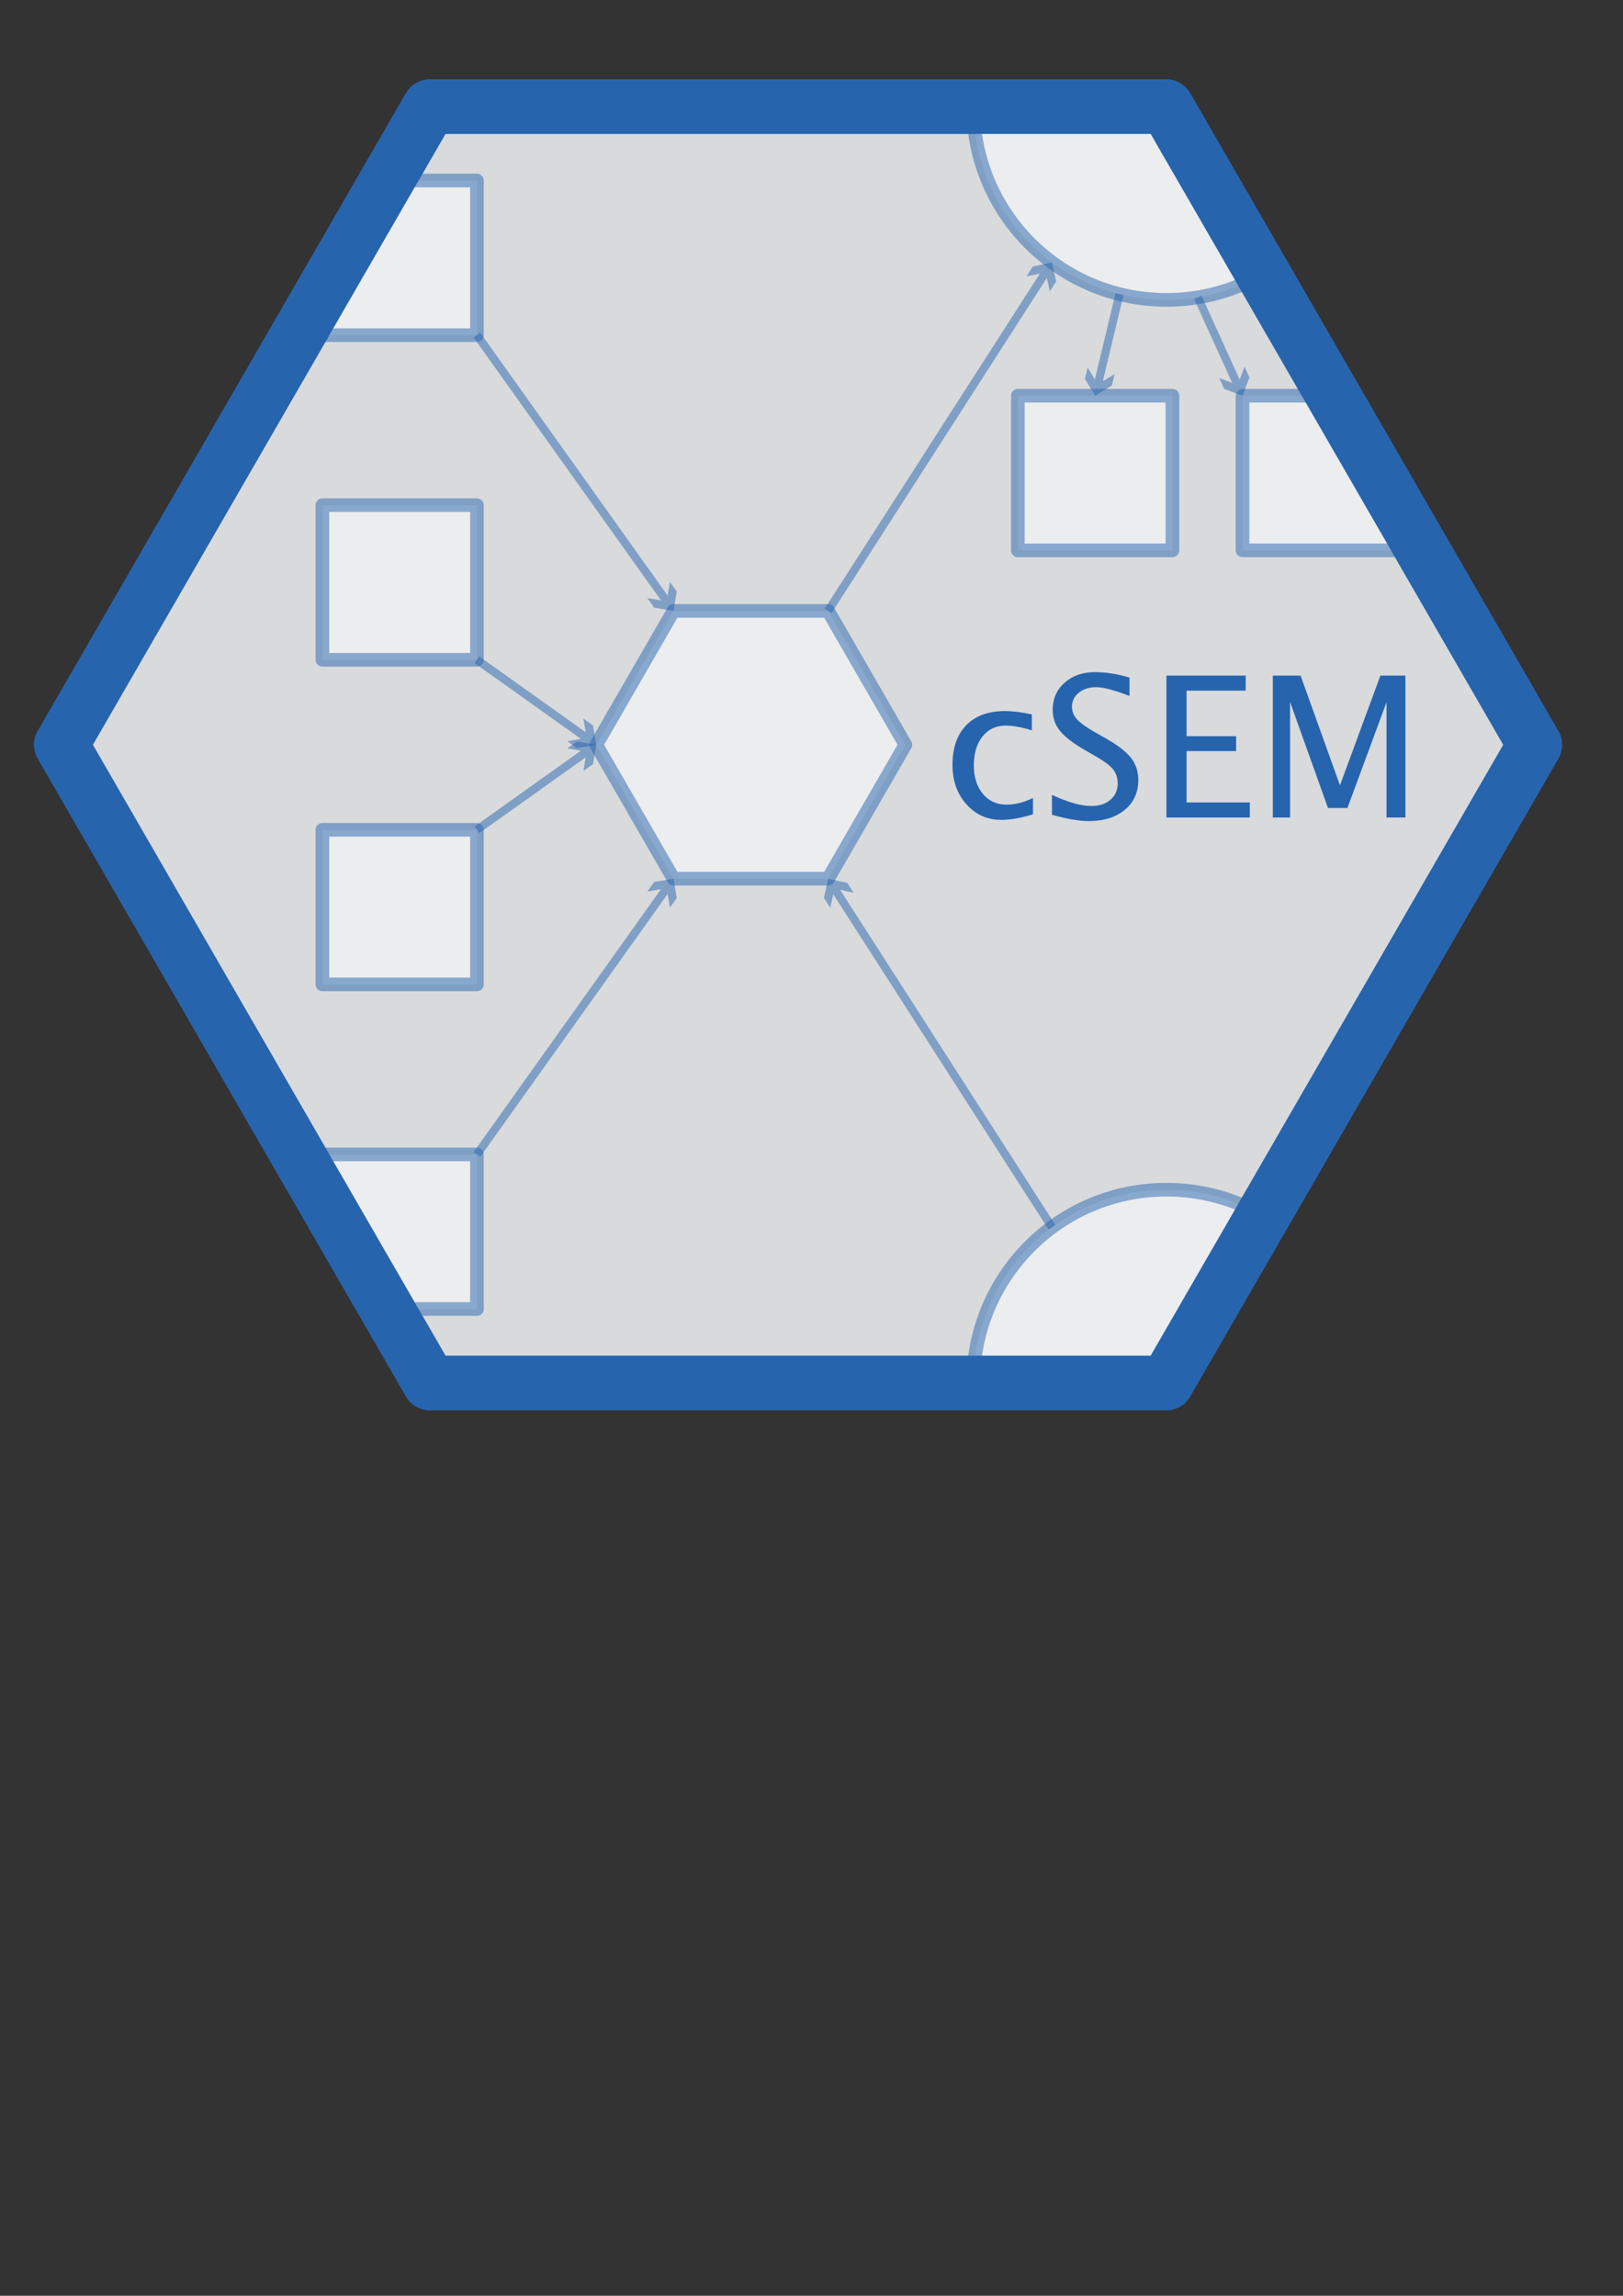 <?xml version="1.0" encoding="utf-8"?>
<!-- Generator: Adobe Illustrator 23.0.1, SVG Export Plug-In . SVG Version: 6.00 Build 0)  -->
<svg version="1.1" id="Ebene_1" xmlns="http://www.w3.org/2000/svg" xmlns:xlink="http://www.w3.org/1999/xlink" x="0px" y="0px"
	 viewBox="0 0 595.28 841.89" style="enable-background:new 0 0 595.28 841.89;" xml:space="preserve">
<rect x="0" y="0" width="595.28" height="841.89" fill="#333333" stroke="none"/>
<style type="text/css">
	.st0{fill:#D8DADC;stroke:#2764AE;stroke-width:20;stroke-linejoin:round;stroke-miterlimit:10;}
	.st1{opacity:0.5;fill:#FFFFFF;stroke:#2764AE;stroke-width:5;stroke-linejoin:round;stroke-miterlimit:10;}
	.st2{fill:#2764AE;}
	.st3{opacity:0.5;}
	.st4{fill:none;stroke:#2764AE;stroke-width:3;stroke-linejoin:round;}
	.st5{fill:none;stroke:#2764AE;stroke-width:20;stroke-linejoin:round;stroke-miterlimit:10;}
</style>
<polygon class="st0" points="427.82,39.1 157.6,39.1 22.49,273.12 157.6,507.14 427.82,507.14 562.93,273.12 "/>
<rect x="118.25" y="185.25" class="st1" width="56.69" height="56.69"/>
<rect x="373.33" y="145.12" class="st1" width="56.69" height="56.69"/>
<rect x="118.25" y="304.3" class="st1" width="56.69" height="56.69"/>
<polygon class="st1" points="118.25,438.99 118.25,423.34 174.94,423.34 174.94,480.03 141.95,480.03 "/>
<polygon class="st1" points="118.25,107.25 118.25,122.9 174.94,122.9 174.94,66.21 141.95,66.21 "/>
<path class="st1" d="M356.95,507.14c0-39.14,31.73-70.87,70.87-70.87c12.91,0,25.01,3.45,35.44,9.48l-35.44,61.38H356.95"/>
<path class="st1" d="M356.95,39.1c0,39.14,31.73,70.87,70.87,70.87c12.91,0,25.01-3.45,35.44-9.48L427.82,39.1H356.95"/>
<polygon class="st1" points="303.73,224.02 247.03,224.02 218.69,273.12 247.03,322.22 303.73,322.22 332.07,273.12 "/>
<g>
	<path class="st2" d="M378.88,298.62c-4.48,1.36-8.34,2.04-11.6,2.04c-5.16,0-9.43-1.91-12.83-5.73c-3.4-3.82-5.1-8.64-5.1-14.45
		c0-6.21,1.68-11.05,5.04-14.52c3.36-3.47,8.06-5.2,14.08-5.2c2.98,0,6.3,0.41,9.98,1.23v5.8c-3.91-1.15-7.09-1.72-9.55-1.72
		c-3.56,0-6.4,1.33-8.53,3.99c-2.13,2.66-3.19,6.21-3.19,10.63c0,4.29,1.1,7.76,3.3,10.41s5.08,3.97,8.63,3.97
		c3.16,0,6.41-0.81,9.76-2.43V298.62z"/>
	<path class="st2" d="M385.84,298.8v-7.31c5.86,2.72,10.69,4.08,14.48,4.08c2.88,0,5.21-0.77,6.98-2.3
		c1.77-1.54,2.65-3.53,2.65-5.99c0-2.04-0.58-3.77-1.74-5.2s-3.3-3.02-6.42-4.78l-3.59-2.07c-4.43-2.53-7.55-4.92-9.37-7.15
		c-1.82-2.24-2.72-4.83-2.72-7.79c0-4.03,1.45-7.34,4.36-9.93c2.91-2.59,6.61-3.88,11.11-3.88c4.01,0,8.24,0.67,12.69,2v6.75
		c-5.48-2.16-9.58-3.23-12.27-3.23c-2.55,0-4.66,0.68-6.33,2.04c-1.67,1.36-2.5,3.07-2.5,5.13c0,1.73,0.61,3.27,1.83,4.61
		c1.22,1.34,3.45,2.93,6.68,4.78l3.73,2.11c4.5,2.55,7.64,4.97,9.42,7.24c1.78,2.27,2.67,5,2.67,8.19c0,4.52-1.67,8.16-4.99,10.9
		c-3.33,2.74-7.75,4.11-13.25,4.11C395.76,301.08,391.28,300.32,385.84,298.8z"/>
	<path class="st2" d="M427.82,299.78v-52.03h29.07v5.52H435.2v16.7h18.18v5.45H435.2v18.84h23.2v5.52H427.82z"/>
	<path class="st2" d="M466.84,299.78v-52.03h10.19L491.47,288l14.83-40.25h9.17v52.03h-6.93v-42.26l-14.33,38.78h-7.13l-13.91-38.88
		v42.36H466.84z"/>
</g>
<g class="st3">
	<g>
		<line class="st4" x1="174.94" y1="122.9" x2="245.04" y2="221.23"/>
		<g>
			<polygon class="st2" points="237.43,219.32 244.53,220.51 245.72,213.41 248.22,216.93 247.03,224.02 239.94,222.83 			"/>
		</g>
	</g>
</g>
<g class="st3">
	<g>
		<line class="st4" x1="303.73" y1="224.02" x2="383.99" y2="99.09"/>
		<g>
			<polygon class="st2" points="385.04,106.86 383.51,99.83 376.48,101.37 378.81,97.73 385.84,96.2 387.37,103.23 			"/>
		</g>
	</g>
</g>
<g class="st3">
	<g>
		<line class="st4" x1="410.61" y1="107.87" x2="402.48" y2="141.78"/>
		<g>
			<polygon class="st2" points="398.93,134.79 402.68,140.92 408.82,137.16 407.81,141.36 401.68,145.12 397.92,138.99 			"/>
		</g>
	</g>
</g>
<g class="st3">
	<g>
		<line class="st4" x1="439.34" y1="109.04" x2="454.31" y2="142"/>
		<g>
			<polygon class="st2" points="447.21,138.66 453.95,141.19 456.47,134.45 458.26,138.38 455.73,145.12 449,142.59 			"/>
		</g>
	</g>
</g>
<g class="st3">
	<g>
		<line class="st4" x1="385.84" y1="450.04" x2="305.58" y2="325.1"/>
		<g>
			<polygon class="st2" points="313.09,327.38 306.06,325.85 304.53,332.88 302.2,329.25 303.73,322.22 310.75,323.75 			"/>
		</g>
	</g>
</g>
<g class="st3">
	<g>
		<line class="st4" x1="174.94" y1="423.34" x2="245.04" y2="325.01"/>
		<g>
			<polygon class="st2" points="245.72,332.83 244.53,325.73 237.43,326.92 239.94,323.41 247.03,322.22 248.22,329.31 			"/>
		</g>
	</g>
</g>
<g class="st3">
	<g>
		<line class="st4" x1="174.94" y1="241.95" x2="215.9" y2="271.13"/>
		<g>
			<polygon class="st2" points="208.08,271.8 215.17,270.62 213.98,263.52 217.5,266.03 218.69,273.12 211.59,274.31 			"/>
		</g>
	</g>
</g>
<g class="st3">
	<g>
		<line class="st4" x1="174.94" y1="304.3" x2="215.9" y2="275.11"/>
		<g>
			<polygon class="st2" points="213.98,282.72 215.17,275.63 208.08,274.44 211.59,271.93 218.69,273.12 217.5,280.21 			"/>
		</g>
	</g>
</g>
<polygon class="st1" points="512.43,185.65 512.43,201.81 455.73,201.81 455.73,145.12 489.02,145.12 "/>
<polygon class="st5" points="427.82,39.1 157.6,39.1 22.49,273.12 157.6,507.14 427.82,507.14 562.93,273.12 "/>
</svg>

